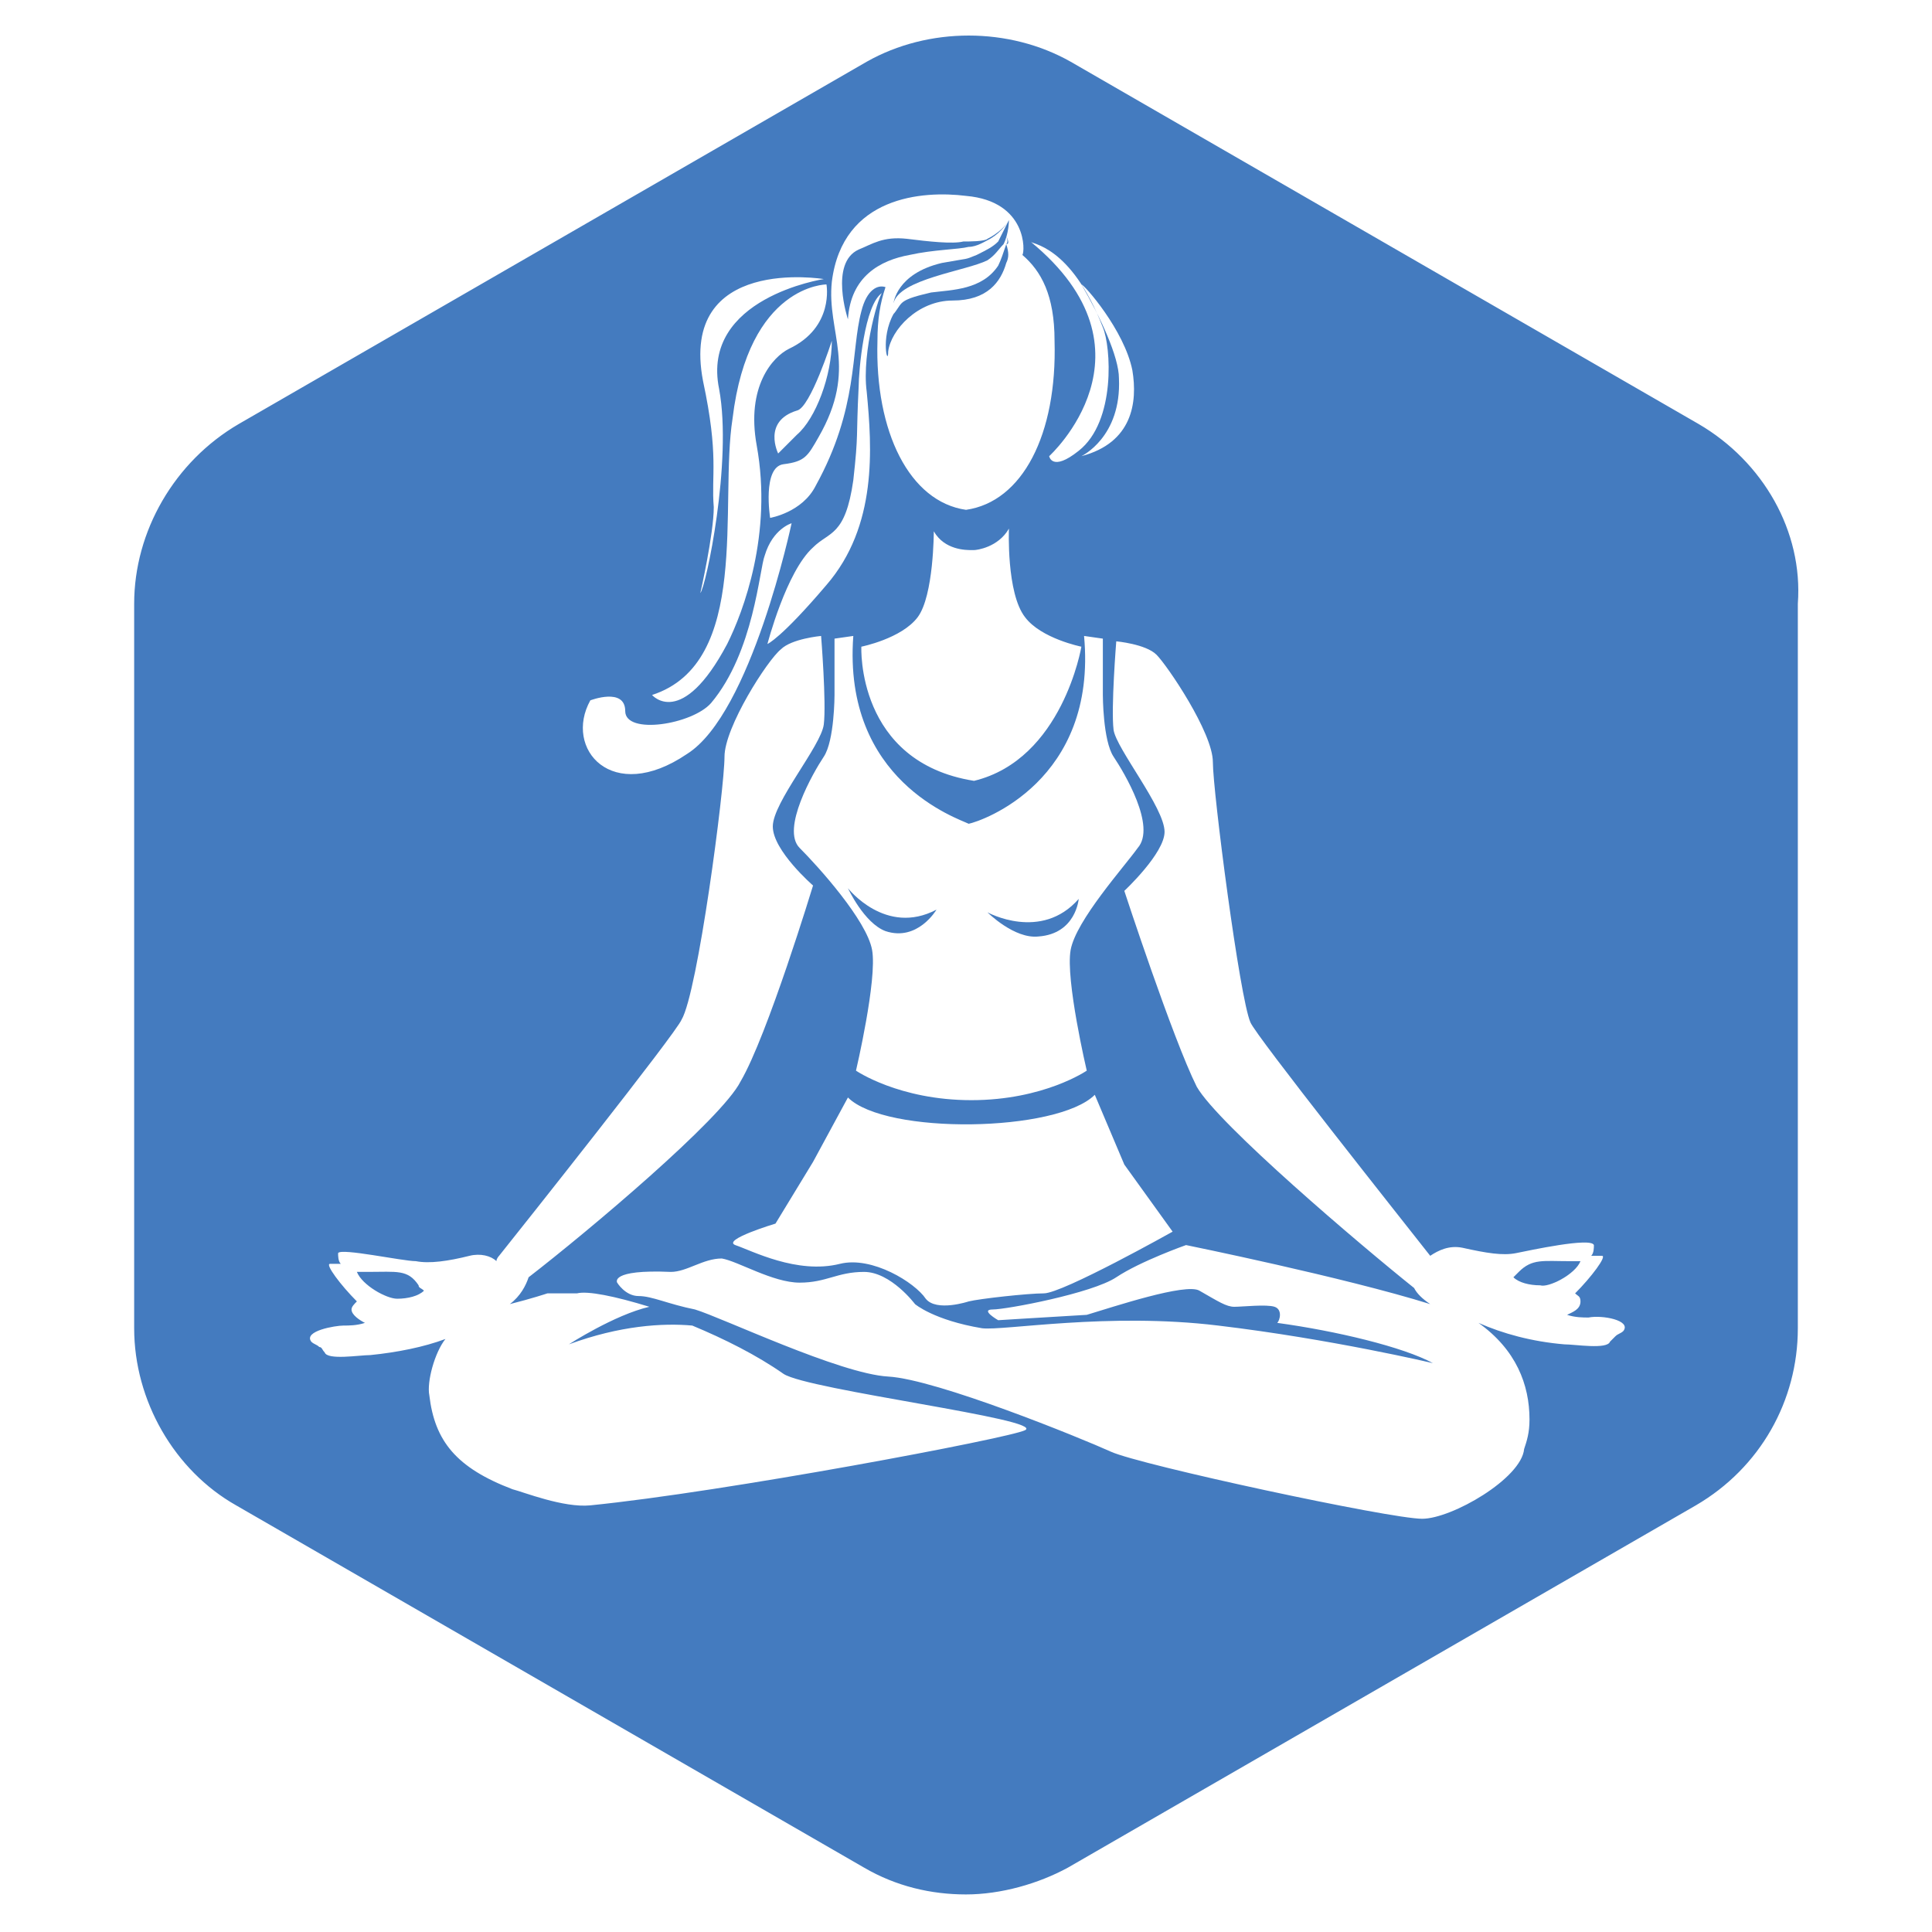 <?xml version="1.0" encoding="utf-8"?>
<!-- Generator: Adobe Illustrator 18.0.0, SVG Export Plug-In . SVG Version: 6.00 Build 0)  -->
<!DOCTYPE svg PUBLIC "-//W3C//DTD SVG 1.1//EN" "http://www.w3.org/Graphics/SVG/1.1/DTD/svg11.dtd">
<svg version="1.1" id="Layer_1" xmlns="http://www.w3.org/2000/svg" xmlns:xlink="http://www.w3.org/1999/xlink" x="0px" y="0px"
	 viewBox="0 0 72 72" enable-background="new 0 0 72 72" xml:space="preserve">
<g>
	<path fill="#447BBF" d="M13.7,47.4c-0.2,0-0.3,0-0.4,0c0,0,0,0,0,0c0.2,0.5,1.1,1,1.5,1c0.4,0,0.8-0.1,1-0.3
		c-0.1-0.1-0.2-0.1-0.2-0.2C15.2,47.3,14.8,47.4,13.7,47.4z"/>
	<path fill="#447BBF" d="M33.9,9.5c0.9-0.2,1.8-0.2,2.2-0.3c0.3,0,0.6-0.2,0.8-0.3c0.5-0.3,0.7-0.7,0.7-0.7
		c-0.1,0.2-0.4,0.5-0.8,0.7C36.7,9,36.1,9,35.9,9c-0.4,0.1-1.3,0-2.1-0.1c-0.9-0.1-1.3,0.2-1.8,0.4c-1.1,0.5-0.4,2.6-0.4,2.6
		C31.7,10.3,32.8,9.7,33.9,9.5z"/>
	<path fill="#447BBF" d="M36.4,9.5c-0.5,0.2-0.2,0.1-1.3,0.3c-1.7,0.4-1.8,1.5-1.8,1.5c0.2-0.9,2.7-1.2,3.5-1.6
		c0.3-0.2,0.4-0.4,0.6-0.6c0.2-0.4,0.2-0.9,0.2-0.9c-0.2,0.4-0.3,0.6-0.4,0.8C37,9.2,36.8,9.3,36.4,9.5z"/>
	<path fill="#447BBF" d="M37.5,9.1c-0.1,0.3-0.2,0.6-0.3,0.8c-0.6,0.9-1.7,0.9-2.5,1c-0.4,0.1-0.9,0.2-1.1,0.4
		c-0.1,0.1-0.2,0.3-0.3,0.4c-0.5,0.9-0.2,2-0.2,1.4c0.1-0.8,1.1-1.9,2.4-1.9c1.3,0,1.8-0.7,2-1.4C37.6,9.6,37.6,9.4,37.5,9.1
		c0.1-0.1,0-0.3,0-0.3C37.6,9,37.6,9.1,37.5,9.1z"/>
	<path fill="#447BBF" d="M36.8,34c0,0,1,1,1.9,0.9c1.4-0.1,1.5-1.4,1.5-1.4C38.8,35.1,36.8,34,36.8,34z"/>
	<path fill="#447BBF" d="M63.3,15.8L39.9,2.3c-2.3-1.3-5.3-1.3-7.6,0L8.9,15.8C6.5,17.2,5,19.8,5,22.5v27c0,2.7,1.5,5.3,3.8,6.6
		l23.4,13.5c1.2,0.7,2.5,1,3.8,1c1.3,0,2.7-0.4,3.8-1l23.4-13.5c2.4-1.4,3.8-3.9,3.8-6.6v-27C67.2,19.8,65.7,17.2,63.3,15.8z
		 M42.2,13.8c0.2,1.2,0,2.7-1.9,3.2c0,0,1.5-0.7,1.4-2.9c0-0.8-0.7-2.3-1.4-3.5C40.4,10.6,41.9,12.3,42.2,13.8z M39.9,35.4
		c-0.2,1.1,0.6,4.5,0.6,4.5S38.9,41,36.2,41v0c0,0,0,0,0,0c0,0,0,0,0,0v0c-2.7,0-4.3-1.1-4.3-1.1s0.8-3.4,0.6-4.5
		c-0.2-1.1-2-3.1-2.7-3.8c-0.7-0.7,0.5-2.8,0.9-3.4c0.4-0.6,0.4-2.3,0.4-2.3l0-2.1l0.7-0.1c-0.4,5.4,3.9,6.8,4.3,7
		c0.5-0.1,4.8-1.6,4.3-7l0.7,0.1l0,2.1c0,0,0,1.7,0.4,2.3c0.4,0.6,1.6,2.6,0.9,3.4C41.9,32.3,40.1,34.3,39.9,35.4z M41.9,43.4
		l1.8,2.5c0,0-4.1,2.3-4.8,2.3c-0.6,0-2.4,0.2-2.8,0.3v0c0,0-1.2,0.4-1.6-0.1c-0.4-0.6-2-1.6-3.2-1.3c-1.6,0.4-3.3-0.5-3.9-0.7
		c-0.5-0.2,1.5-0.8,1.5-0.8l1.4-2.3l1.3-2.4c1.4,1.4,7.8,1.3,9.2-0.1L41.9,43.4z M32.3,14.6c0.2,2.1,0.4,5-1.5,7.2
		c-1.7,2-2.2,2.2-2.2,2.2s0.7-2.7,1.7-3.6c0.6-0.6,1.2-0.4,1.5-2.5c0.2-1.8,0.1-1.5,0.2-3.5c0-0.5,0.2-3.1,0.9-3.5
		C32.8,10.8,32.1,13.1,32.3,14.6z M37.6,19.7c0,0-0.1,2.4,0.6,3.3c0.6,0.8,2.1,1.1,2.1,1.1s-0.7,4.2-4,5c-4.4-0.7-4.2-5-4.2-5
		s1.5-0.3,2.1-1.1c0.6-0.8,0.6-3.2,0.6-3.2c0.4,0.7,1.2,0.7,1.4,0.7v0c0,0,0,0,0.1,0c0,0,0,0,0,0v0C36.4,20.5,37.2,20.4,37.6,19.7z
		 M41.1,12.2c0.3,0.7,0.5,3.5-0.9,4.6c-1,0.8-1.1,0.2-1.1,0.2s4.3-3.9-0.7-8C38.4,9.1,39.9,9.1,41.1,12.2z M31,10.5
		c0.4-3.2,3.4-3.4,5-3.2c2.3,0.2,2.2,2.1,2.1,2.2c0.7,0.6,1.2,1.5,1.2,3.2c0.1,3.5-1.2,6-3.3,6.3v0c0,0,0,0,0,0c0,0,0,0,0,0v0
		c-2.1-0.3-3.4-2.9-3.3-6.3c0-0.8,0.1-1.4,0.3-2c-0.3-0.1-0.7,0.1-0.9,0.9c-0.4,1.5-0.1,3.6-1.7,6.5c-0.5,1-1.7,1.2-1.7,1.2
		s-0.3-1.9,0.5-2c0.8-0.1,0.9-0.3,1.3-1C32,13.7,30.8,12.4,31,10.5z M29.7,16.2c-0.3,0.3-0.7,0.7-0.7,0.7s-0.6-1.2,0.7-1.6
		c0.5-0.1,1.3-2.6,1.3-2.6C31,14,30.4,15.6,29.7,16.2z M26.2,14.2c-0.9-4.7,4.5-3.8,4.5-3.8s-4.6,0.7-3.9,4.1
		c0.5,2.7-0.5,7.4-0.7,7.6c0,0,0.5-2.2,0.5-3.2C26.5,17.7,26.8,17,26.2,14.2z M27.3,15.6c0.6-5,3.5-5,3.5-5s0.3,1.6-1.4,2.4
		c-0.6,0.3-1.6,1.4-1.2,3.6c0.6,3.3-0.5,6.2-1.1,7.4c-1.7,3.2-2.8,1.9-2.8,1.9C28,24.7,26.8,18.8,27.3,15.6z M22,26.1
		c0,0,1.3-0.5,1.3,0.4c0,0.9,2.5,0.5,3.2-0.3c1.6-1.9,1.8-5,2-5.5c0.3-1,1-1.2,1-1.2s-1.5,7.1-3.9,8.6C22.8,30,21,27.9,22,26.1z
		 M38.2,53.3C37.6,53.6,27,55.6,22,56.1c-1,0.1-2.5-0.5-2.9-0.6C17,54.7,16.2,53.7,16,52c-0.1-0.5,0.2-1.6,0.6-2.1
		c-0.8,0.3-1.8,0.5-2.8,0.6c-0.4,0-1.6,0.2-1.7-0.1c-0.1-0.1-0.1-0.2-0.2-0.2c-0.1-0.1-0.2-0.1-0.3-0.2c-0.3-0.4,0.9-0.6,1.2-0.6
		c0.2,0,0.5,0,0.8-0.1c-0.2-0.1-0.5-0.3-0.5-0.5c0-0.1,0.1-0.2,0.2-0.3c-0.6-0.6-1.2-1.4-1-1.4c0,0,0.2,0,0.4,0
		c-0.1-0.1-0.1-0.3-0.1-0.4c0.1-0.2,2.4,0.3,2.9,0.3c0.5,0.1,1.2,0,2-0.2c0.4-0.1,0.8,0,1,0.2c0-0.1,0.1-0.2,0.1-0.2
		c0.8-1,6.6-8.3,6.8-8.8C26,37,27,29.4,27,28.2c0-1.1,1.6-3.6,2.1-4c0.4-0.4,1.5-0.5,1.5-0.5s0.2,2.5,0.1,3.3
		c-0.1,0.8-1.9,2.9-1.9,3.8s1.5,2.2,1.5,2.2s-1.7,5.6-2.7,7.3c-0.7,1.4-5.7,5.6-7.9,7.3c-0.1,0.3-0.3,0.7-0.7,1
		c0.8-0.2,1.4-0.4,1.4-0.4l1.1,0c0.4-0.1,1.4,0.1,2.7,0.5c-1.3,0.3-3,1.4-3,1.4c1.9-0.7,3.5-0.8,4.6-0.7c1.2,0.5,2.4,1.1,3.4,1.8
		C30.1,51.8,39,52.9,38.2,53.3z M60.5,49.6c-0.1,0.1-0.2,0.1-0.3,0.2c-0.1,0.1-0.1,0.1-0.2,0.2c-0.1,0.3-1.3,0.1-1.7,0.1
		c-1.2-0.1-2.3-0.4-3.2-0.8c0,0,0,0,0,0c1.4,1,1.9,2.3,1.9,3.6c0,0.5-0.1,0.8-0.2,1.1c-0.1,1.1-2.7,2.6-3.8,2.6
		c-1.2,0-10.5-2-11.6-2.5c-1.1-0.5-6.5-2.7-8.3-2.8c-1.8-0.1-6.2-2.2-7.2-2.5c-1-0.2-1.6-0.5-2.1-0.5c-0.5,0-0.8-0.5-0.8-0.5
		s-0.3-0.5,2-0.4c0.6,0,1.2-0.5,1.9-0.5c0.6,0.1,1.9,0.9,2.9,0.9c1,0,1.4-0.4,2.4-0.4c1,0,1.9,1.2,1.9,1.2s0.7,0.6,2.5,0.9
		c0.8,0.1,4.7-0.6,8.8-0.1c4.2,0.5,8,1.4,8,1.4c-1.1-0.6-3.6-1.2-5.8-1.5c0.1-0.1,0.2-0.5-0.1-0.6c-0.3-0.1-1.2,0-1.5,0
		s-0.6-0.2-1.3-0.6c-0.5-0.3-3.2,0.6-4.2,0.9c-1.7,0.1-3.3,0.2-3.3,0.2s-0.7-0.4-0.2-0.4c0.5,0,3.7-0.6,4.6-1.2
		c0.9-0.6,2.6-1.2,2.6-1.2s5.9,1.2,9.1,2.2c-0.3-0.2-0.5-0.4-0.6-0.6c-2-1.6-7.3-6.1-8.1-7.5c-0.9-1.8-2.7-7.3-2.7-7.3
		s1.5-1.4,1.5-2.2c0-0.9-1.8-3.1-1.9-3.8c-0.1-0.8,0.1-3.3,0.1-3.3s1.1,0.1,1.5,0.5c0.4,0.4,2.1,2.9,2.1,4c0,1.1,1,8.8,1.4,9.7
		c0.2,0.5,5.6,7.3,6.7,8.7c0.3-0.2,0.7-0.4,1.2-0.3c0.9,0.2,1.5,0.3,2,0.2c0.5-0.1,2.8-0.6,2.9-0.3c0,0.1,0,0.3-0.1,0.4
		c0.2,0,0.4,0,0.4,0c0.2,0-0.4,0.8-1,1.4c0.1,0.1,0.2,0.1,0.2,0.3c0,0.3-0.3,0.4-0.5,0.5c0.3,0.1,0.6,0.1,0.8,0.1
		C59.7,49,60.8,49.2,60.5,49.6z"/>
	<path fill="#447BBF" d="M34.9,33.9c-1.9,1-3.3-0.8-3.3-0.8s0.6,1.3,1.4,1.6C34.2,35.1,34.9,33.9,34.9,33.9z"/>
	<path fill="#447BBF" d="M58.9,47C58.9,47,58.9,47,58.9,47c-0.1,0-0.3,0-0.4,0c-1,0-1.4-0.1-1.9,0.4c-0.1,0.1-0.2,0.2-0.2,0.2
		c0.2,0.2,0.6,0.3,1,0.3C57.7,48,58.7,47.5,58.9,47z"/>
</g>
</svg>
